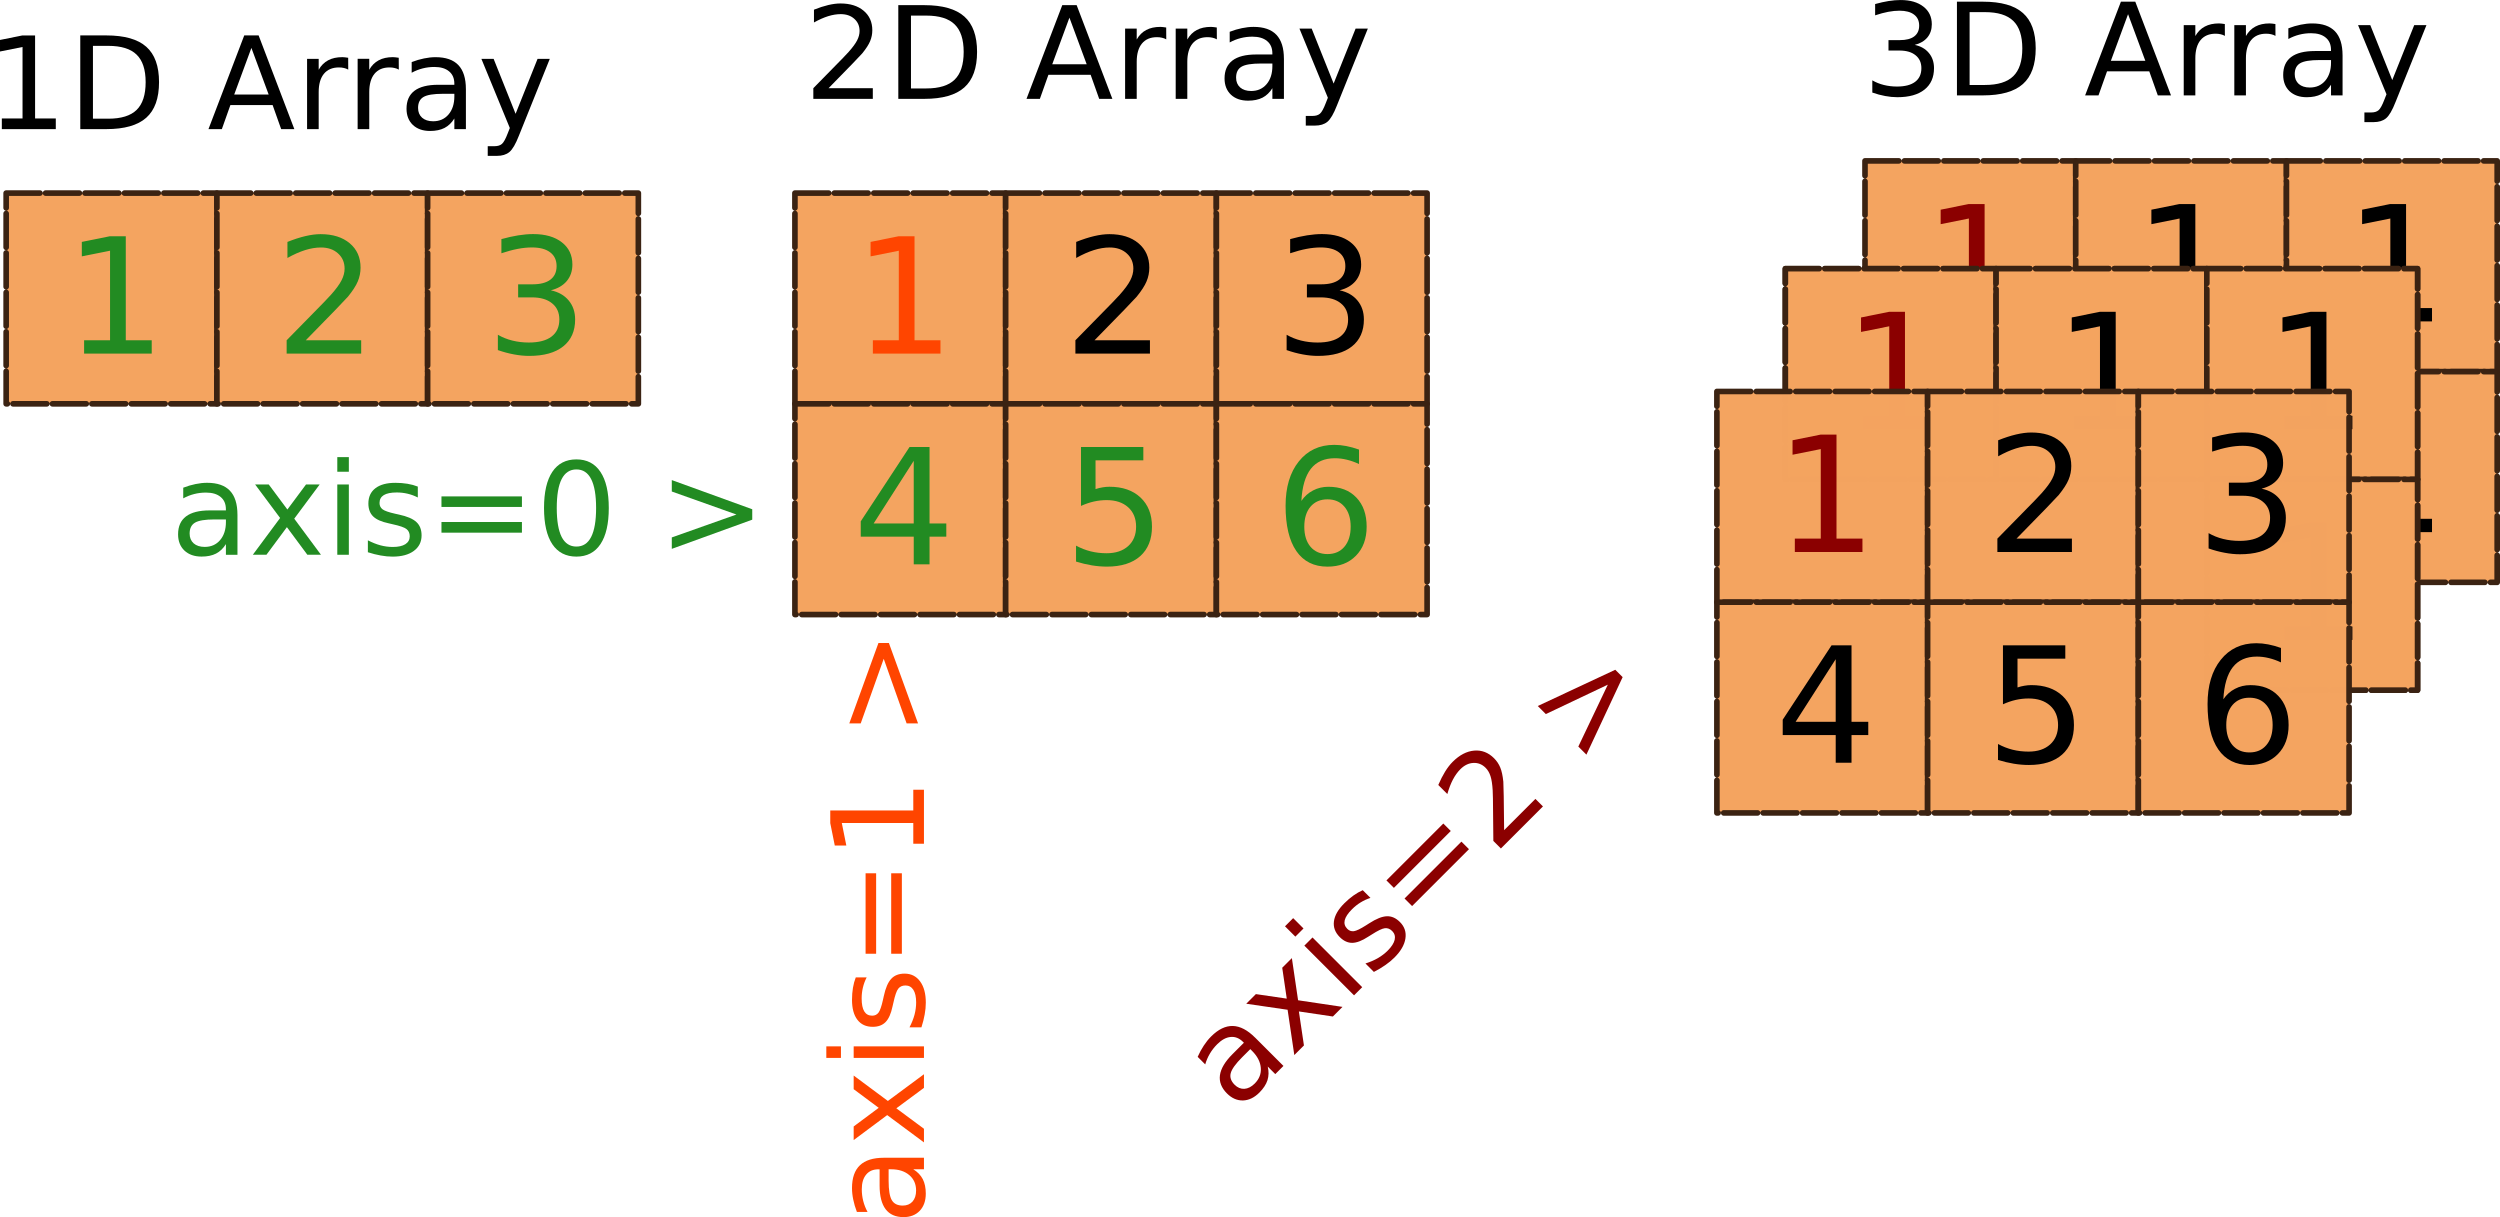 <?xml version="1.0" encoding="UTF-8" standalone="no"?>
<svg
   xmlns:dc="http://purl.org/dc/elements/1.1/"
   xmlns:cc="http://creativecommons.org/ns#"
   xmlns:rdf="http://www.w3.org/1999/02/22-rdf-syntax-ns#"
   xmlns:svg="http://www.w3.org/2000/svg"
   xmlns="http://www.w3.org/2000/svg"
   xmlns:sodipodi="http://sodipodi.sourceforge.net/DTD/sodipodi-0.dtd"
   xmlns:inkscape="http://www.inkscape.org/namespaces/inkscape"
   width="164.322mm"
   height="80mm"
   viewBox="0 0 164.322 80"
   version="1.1"
   id="svg8"
   inkscape:version="1.0.2 (e86c870879, 2021-01-15)"
   sodipodi:docname="np_array.svg">
  <defs
     id="defs2">
    <rect
       x="141.244"
       y="35.574"
       width="7.235"
       height="19.479"
       id="rect1280" />
    <inkscape:perspective
       sodipodi:type="inkscape:persp3d"
       inkscape:vp_x="-734.19464 : 287.17328 : 1"
       inkscape:vp_y="150.66537 : -648.25483 : 1"
       inkscape:vp_z="1022.8462 : 286.51029 : 1"
       inkscape:persp3d-origin="-31.543122 : 992.83565 : 1"
       id="perspective1060" />
    <inkscape:perspective
       sodipodi:type="inkscape:persp3d"
       inkscape:vp_x="-282.25085 : -338.22482 : 1"
       inkscape:vp_y="113.50168 : 781.24764 : 1"
       inkscape:vp_z="503.58347 : -337.43139 : 1"
       inkscape:persp3d-origin="32.009168 : -1182.7254 : 1"
       id="perspective1044" />
    <inkscape:perspective
       sodipodi:type="inkscape:persp3d"
       inkscape:vp_x="-282.2939 : -346.08693 : 1"
       inkscape:vp_y="113.45863 : 773.38544 : 1"
       inkscape:vp_z="503.54042 : -345.2935 : 1"
       inkscape:persp3d-origin="31.96612 : -1190.5875 : 1"
       id="perspective1028" />
    <inkscape:perspective
       sodipodi:type="inkscape:persp3d"
       inkscape:vp_x="16.221879 : -712.06108 : 1"
       inkscape:vp_y="74.794847 : 14284.632 : 0"
       inkscape:vp_z="2223.0522 : -322.31729 : 1"
       inkscape:persp3d-origin="1293.4406 : -1915.2857 : 1"
       id="perspective984" />
    <inkscape:perspective
       sodipodi:type="inkscape:persp3d"
       inkscape:vp_x="-0.10245399 : 78.456077 : 1"
       inkscape:vp_y="104.60706 : -217.73768 : 1"
       inkscape:vp_z="207.81621 : 78.246147 : 1"
       inkscape:persp3d-origin="83.045505 : 301.89686 : 1"
       id="perspective952" />
    <inkscape:perspective
       sodipodi:type="inkscape:persp3d"
       inkscape:vp_x="126.80739 : -62.977615 : 1"
       inkscape:vp_y="98.89914 : 883.33564 : 1"
       inkscape:vp_z="154.2688 : 83.428617 : 1"
       inkscape:persp3d-origin="98.89914 : -116.66437 : 1"
       id="perspective908" />
  </defs>
  <sodipodi:namedview
     id="base"
     pagecolor="#ffffff"
     bordercolor="#666666"
     borderopacity="1.0"
     inkscape:pageopacity="0.0"
     inkscape:pageshadow="2"
     inkscape:zoom="0.38052633"
     inkscape:cx="443.45209"
     inkscape:cy="234.67511"
     inkscape:document-units="mm"
     inkscape:current-layer="layer1"
     inkscape:document-rotation="0"
     showgrid="false"
     inkscape:window-width="1366"
     inkscape:window-height="741"
     inkscape:window-x="0"
     inkscape:window-y="0"
     inkscape:window-maximized="0"
     fit-margin-top="0"
     fit-margin-left="0"
     fit-margin-right="0"
     fit-margin-bottom="0"
     inkscape:pagecheckerboard="true"
     lock-margins="true">
  </sodipodi:namedview>
  <g
     inkscape:label="Capa 1"
     inkscape:groupmode="layer"
     id="layer1"
     transform="translate(-10.043,-17.915)"
     style="display:inline">
    <g
       id="g842">
      <path
         id="rect833"
         style="opacity:0.993;fill:#f4a460;stroke:#3b2313;stroke-width:0.37;stroke-linecap:round;stroke-linejoin:round;stroke-miterlimit:4;stroke-dasharray:2.222, 0.37;stroke-dashoffset:0"
         d="M 10.448,30.607 H 24.299 V 44.458 H 10.448 Z" />
      <g
         aria-label="1"
         id="text837"
         style="font-style:normal;font-weight:normal;font-size:10.583px;line-height:1.25;font-family:sans-serif;fill:#000000;fill-opacity:1;stroke:none;stroke-width:0.265">
        <path
           d="M 15.571,40.28 H 17.276 V 34.394 l -1.855,0.372 v -0.951 l 1.845,-0.372 h 1.044 v 6.837 h 1.705 v 0.878 h -4.444 z"
           style="fill:#228b22;stroke:none;stroke-width:0.265;stroke-opacity:1"
           id="path143" />
      </g>
    </g>
    <g
       id="g850"
       transform="translate(13.851)">
      <path
         id="rect844"
         style="opacity:0.993;fill:#f4a460;stroke:#3b2313;stroke-width:0.37;stroke-linecap:round;stroke-linejoin:round;stroke-miterlimit:4;stroke-dasharray:2.222, 0.37;stroke-dashoffset:0"
         d="M 10.448,30.607 H 24.299 V 44.458 H 10.448 Z" />
      <g
         aria-label="2"
         id="text848"
         style="font-style:normal;font-weight:normal;font-size:10.583px;line-height:1.25;font-family:sans-serif;fill:#000000;fill-opacity:1;stroke:none;stroke-width:0.265">
        <path
           d="M 16.289,40.28 H 19.932 v 0.878 h -4.899 v -0.878 q 0.594,-0.615 1.617,-1.648 1.028,-1.039 1.292,-1.338 0.501,-0.563 0.698,-0.951 0.202,-0.393 0.202,-0.77 0,-0.615 -0.434,-1.003 -0.429,-0.388 -1.121,-0.388 -0.491,0 -1.039,0.171 -0.543,0.171 -1.163,0.517 v -1.054 q 0.63,-0.253 1.178,-0.382 0.548,-0.129 1.003,-0.129 1.199,0 1.912,0.599 0.713,0.599 0.713,1.602 0,0.475 -0.181,0.904 -0.176,0.424 -0.646,1.003 -0.129,0.15 -0.822,0.868 -0.692,0.713 -1.953,2 z"
           style="fill:#228b22;stroke-width:0.265"
           id="path147" />
      </g>
    </g>
    <g
       id="g858"
       transform="translate(27.702)">
      <path
         id="rect852"
         style="opacity:0.993;fill:#f4a460;stroke:#3b2313;stroke-width:0.37;stroke-linecap:round;stroke-linejoin:round;stroke-miterlimit:4;stroke-dasharray:2.222, 0.37;stroke-dashoffset:0"
         d="M 10.448,30.607 H 24.299 V 44.458 H 10.448 Z" />
      <g
         aria-label="3"
         id="text856"
         style="font-style:normal;font-weight:normal;font-size:10.583px;line-height:1.25;font-family:sans-serif;fill:#000000;fill-opacity:1;stroke:none;stroke-width:0.265">
        <path
           d="m 18.552,36.998 q 0.749,0.16 1.168,0.667 0.424,0.506 0.424,1.251 0,1.142 -0.785,1.767 -0.785,0.625 -2.232,0.625 -0.486,0 -1.003,-0.098 -0.512,-0.093 -1.059,-0.284 v -1.008 q 0.434,0.253 0.951,0.382 0.517,0.129 1.08,0.129 0.982,0 1.493,-0.388 0.517,-0.388 0.517,-1.127 0,-0.682 -0.481,-1.065 -0.475,-0.388 -1.328,-0.388 h -0.899 v -0.858 h 0.941 q 0.77,0 1.178,-0.305 0.408,-0.31 0.408,-0.889 0,-0.594 -0.424,-0.91 -0.419,-0.32 -1.204,-0.32 -0.429,0 -0.92,0.093 -0.491,0.093 -1.08,0.289 v -0.93 q 0.594,-0.165 1.111,-0.248 0.522,-0.083 0.982,-0.083 1.189,0 1.881,0.543 0.692,0.537 0.692,1.457 0,0.641 -0.367,1.085 -0.367,0.439 -1.044,0.61 z"
           style="fill:#228b22;stroke-width:0.265"
           id="path151" />
      </g>
    </g>
    <g
       id="g866"
       transform="translate(51.844)">
      <path
         id="rect860"
         style="opacity:0.993;fill:#f4a460;stroke:#3b2313;stroke-width:0.37;stroke-linecap:round;stroke-linejoin:round;stroke-miterlimit:4;stroke-dasharray:2.222, 0.37;stroke-dashoffset:0"
         d="M 10.448,30.607 H 24.299 V 44.458 H 10.448 Z" />
      <g
         aria-label="1"
         id="text864"
         style="font-style:normal;font-weight:normal;font-size:10.583px;line-height:1.25;font-family:sans-serif;fill:#000000;fill-opacity:1;stroke:none;stroke-width:0.265">
        <path
           d="M 15.571,40.28 H 17.276 V 34.394 l -1.855,0.372 v -0.951 l 1.845,-0.372 h 1.044 v 6.837 h 1.705 v 0.878 h -4.444 z"
           style="fill:#ff4500;stroke-width:0.265"
           id="path155" />
      </g>
    </g>
    <g
       id="g874"
       transform="translate(65.695)">
      <path
         id="rect868"
         style="opacity:0.993;fill:#f4a460;stroke:#3b2313;stroke-width:0.37;stroke-linecap:round;stroke-linejoin:round;stroke-miterlimit:4;stroke-dasharray:2.222, 0.37;stroke-dashoffset:0"
         d="M 10.448,30.607 H 24.299 V 44.458 H 10.448 Z" />
      <g
         aria-label="2"
         id="text872"
         style="font-style:normal;font-weight:normal;font-size:10.583px;line-height:1.25;font-family:sans-serif;fill:#000000;fill-opacity:1;stroke:none;stroke-width:0.265">
        <path
           d="M 16.289,40.28 H 19.932 v 0.878 h -4.899 v -0.878 q 0.594,-0.615 1.617,-1.648 1.028,-1.039 1.292,-1.338 0.501,-0.563 0.698,-0.951 0.202,-0.393 0.202,-0.77 0,-0.615 -0.434,-1.003 -0.429,-0.388 -1.121,-0.388 -0.491,0 -1.039,0.171 -0.543,0.171 -1.163,0.517 v -1.054 q 0.63,-0.253 1.178,-0.382 0.548,-0.129 1.003,-0.129 1.199,0 1.912,0.599 0.713,0.599 0.713,1.602 0,0.475 -0.181,0.904 -0.176,0.424 -0.646,1.003 -0.129,0.15 -0.822,0.868 -0.692,0.713 -1.953,2 z"
           style="stroke-width:0.265"
           id="path159" />
      </g>
    </g>
    <g
       id="g882"
       transform="translate(79.546)">
      <path
         id="rect876"
         style="opacity:0.993;fill:#f4a460;stroke:#3b2313;stroke-width:0.37;stroke-linecap:round;stroke-linejoin:round;stroke-miterlimit:4;stroke-dasharray:2.222, 0.37;stroke-dashoffset:0"
         d="M 10.448,30.607 H 24.299 V 44.458 H 10.448 Z" />
      <g
         aria-label="3"
         id="text880"
         style="font-style:normal;font-weight:normal;font-size:10.583px;line-height:1.25;font-family:sans-serif;fill:#000000;fill-opacity:1;stroke:none;stroke-width:0.265">
        <path
           d="m 18.552,36.998 q 0.749,0.16 1.168,0.667 0.424,0.506 0.424,1.251 0,1.142 -0.785,1.767 -0.785,0.625 -2.232,0.625 -0.486,0 -1.003,-0.098 -0.512,-0.093 -1.059,-0.284 v -1.008 q 0.434,0.253 0.951,0.382 0.517,0.129 1.08,0.129 0.982,0 1.493,-0.388 0.517,-0.388 0.517,-1.127 0,-0.682 -0.481,-1.065 -0.475,-0.388 -1.328,-0.388 h -0.899 v -0.858 h 0.941 q 0.77,0 1.178,-0.305 0.408,-0.31 0.408,-0.889 0,-0.594 -0.424,-0.91 -0.419,-0.32 -1.204,-0.32 -0.429,0 -0.92,0.093 -0.491,0.093 -1.08,0.289 v -0.93 q 0.594,-0.165 1.111,-0.248 0.522,-0.083 0.982,-0.083 1.189,0 1.881,0.543 0.692,0.537 0.692,1.457 0,0.641 -0.367,1.085 -0.367,0.439 -1.044,0.61 z"
           style="stroke-width:0.265"
           id="path163" />
      </g>
    </g>
    <g
       id="g890"
       transform="translate(51.844,13.851)">
      <path
         id="rect884"
         style="opacity:0.993;fill:#f4a460;stroke:#3b2313;stroke-width:0.37;stroke-linecap:round;stroke-linejoin:round;stroke-miterlimit:4;stroke-dasharray:2.222, 0.37;stroke-dashoffset:0"
         d="M 10.448,30.607 H 24.299 V 44.458 H 10.448 Z" />
      <g
         aria-label="4"
         id="text888"
         style="font-style:normal;font-weight:normal;font-size:10.583px;line-height:1.25;font-family:sans-serif;fill:#000000;fill-opacity:1;stroke:none;stroke-width:0.265">
        <path
           d="M 18.258,34.353 15.622,38.471 h 2.635 z m -0.274,-0.91 h 1.313 v 5.028 h 1.101 v 0.868 h -1.101 v 1.819 h -1.039 v -1.819 h -3.483 v -1.008 z"
           style="fill:#228b22;stroke-width:0.265"
           id="path167" />
      </g>
    </g>
    <g
       id="g898"
       transform="translate(65.695,13.851)">
      <path
         id="rect892"
         style="opacity:0.993;fill:#f4a460;stroke:#3b2313;stroke-width:0.37;stroke-linecap:round;stroke-linejoin:round;stroke-miterlimit:4;stroke-dasharray:2.222, 0.37;stroke-dashoffset:0"
         d="M 10.448,30.607 H 24.299 V 44.458 H 10.448 Z" />
      <g
         aria-label="5"
         id="text896"
         style="font-style:normal;font-weight:normal;font-size:10.583px;line-height:1.25;font-family:sans-serif;fill:#000000;fill-opacity:1;stroke:none;stroke-width:0.265">
        <path
           d="m 15.4,33.443 h 4.098 v 0.878 h -3.142 v 1.891 q 0.227,-0.078 0.455,-0.114 0.227,-0.041 0.455,-0.041 1.292,0 2.046,0.708 0.754,0.708 0.754,1.917 0,1.245 -0.775,1.938 -0.775,0.687 -2.186,0.687 -0.486,0 -0.992,-0.083 -0.501,-0.083 -1.039,-0.248 v -1.049 q 0.465,0.253 0.961,0.377 0.496,0.124 1.049,0.124 0.894,0 1.416,-0.47 0.522,-0.47 0.522,-1.276 0,-0.806 -0.522,-1.276 -0.522,-0.47 -1.416,-0.47 -0.419,0 -0.837,0.093 -0.413,0.093 -0.847,0.289 z"
           style="fill:#228b22;stroke-width:0.265"
           id="path171" />
      </g>
    </g>
    <g
       id="g906"
       transform="translate(79.546,13.851)">
      <path
         id="rect900"
         style="opacity:0.993;fill:#f4a460;stroke:#3b2313;stroke-width:0.37;stroke-linecap:round;stroke-linejoin:round;stroke-miterlimit:4;stroke-dasharray:2.222, 0.37;stroke-dashoffset:0"
         d="M 10.448,30.607 H 24.299 V 44.458 H 10.448 Z" />
      <g
         aria-label="6"
         id="text904"
         style="font-style:normal;font-weight:normal;font-size:10.583px;line-height:1.25;font-family:sans-serif;fill:#000000;fill-opacity:1;stroke:none;stroke-width:0.265">
        <path
           d="m 17.751,36.885 q -0.703,0 -1.116,0.481 -0.408,0.481 -0.408,1.318 0,0.832 0.408,1.318 0.413,0.481 1.116,0.481 0.703,0 1.111,-0.481 0.413,-0.486 0.413,-1.318 0,-0.837 -0.413,-1.318 -0.408,-0.481 -1.111,-0.481 z m 2.072,-3.271 v 0.951 q -0.393,-0.186 -0.796,-0.284 -0.398,-0.098 -0.791,-0.098 -1.034,0 -1.581,0.698 -0.543,0.698 -0.62,2.108 0.305,-0.45 0.765,-0.687 0.46,-0.243 1.013,-0.243 1.163,0 1.835,0.708 0.677,0.703 0.677,1.917 0,1.189 -0.703,1.907 -0.703,0.718 -1.871,0.718 -1.338,0 -2.046,-1.023 -0.708,-1.028 -0.708,-2.977 0,-1.829 0.868,-2.915 0.868,-1.09 2.331,-1.09 0.393,0 0.791,0.078 0.403,0.078 0.837,0.233 z"
           style="fill:#228b22;stroke-width:0.265"
           id="path175" />
      </g>
    </g>
    <g
       id="g966"
       style="opacity:0.993;fill:#f4a460;stroke:#3b2313;stroke-width:2.135;stroke-linecap:round;stroke-linejoin:round;stroke-miterlimit:4;stroke-dasharray:12.813, 2.135;stroke-dashoffset:0">
      <path
         d="m 1536.777,-216.875 76.041,-51.693 -0.544,103.905 -76.015,46.713 z"
         style="fill:#e9e9ff;fill-rule:evenodd;stroke:none;stroke-linejoin:round"
         id="path178" />
      <path
         d="m 1461.473,-285.774 -0.574,109.623 75.359,58.202 0.518,-98.925 z"
         style="fill:#353564;fill-rule:evenodd;stroke:none;stroke-linejoin:round"
         id="path180" />
      <path
         d="m 1461.473,-285.774 80.502,-61.461 70.842,78.668 -76.041,51.693 z"
         style="fill:#4d4d9f;fill-rule:evenodd;stroke:none;stroke-linejoin:round"
         id="path182" />
      <path
         d="m 1460.899,-176.151 80.469,-55.312 70.904,66.801 -76.015,46.713 z"
         style="fill:#afafde;fill-rule:evenodd;stroke:none;stroke-linejoin:round"
         id="path184" />
      <path
         d="m 1541.975,-347.236 -0.606,115.772 70.904,66.801 0.544,-103.905 z"
         style="fill:#d7d7ff;fill-rule:evenodd;stroke:none;stroke-linejoin:round"
         id="path186" />
      <path
         d="m 1461.473,-285.774 80.502,-61.461 -0.606,115.772 -80.469,55.312 z"
         style="fill:#8686bf;fill-rule:evenodd;stroke:none;stroke-linejoin:round"
         id="path188" />
    </g>
    <g
       id="g1068"
       transform="translate(122.179,-2.117)">
      <path
         id="rect1062"
         style="opacity:0.993;fill:#f4a460;stroke:#3b2313;stroke-width:0.37;stroke-linecap:round;stroke-linejoin:round;stroke-miterlimit:4;stroke-dasharray:2.222, 0.37;stroke-dashoffset:0"
         d="M 10.448,30.607 H 24.299 V 44.458 H 10.448 Z" />
      <g
         aria-label="1"
         id="text1066"
         style="font-style:normal;font-weight:normal;font-size:10.583px;line-height:1.25;font-family:sans-serif;fill:#000000;fill-opacity:1;stroke:none;stroke-width:0.265">
        <path
           d="M 15.571,40.28 H 17.276 V 34.394 l -1.855,0.372 v -0.951 l 1.845,-0.372 h 1.044 v 6.837 h 1.705 v 0.878 h -4.444 z"
           style="fill:#8b0000;stroke-width:0.265"
           id="path193" />
      </g>
    </g>
    <g
       id="g1076"
       transform="translate(136.03,-2.117)">
      <path
         id="rect1070"
         style="opacity:0.993;fill:#f4a460;stroke:#3b2313;stroke-width:0.37;stroke-linecap:round;stroke-linejoin:round;stroke-miterlimit:4;stroke-dasharray:2.222, 0.37;stroke-dashoffset:0"
         d="M 10.448,30.607 H 24.299 V 44.458 H 10.448 Z" />
      <g
         aria-label="1"
         id="text1074"
         style="font-style:normal;font-weight:normal;font-size:10.583px;line-height:1.25;font-family:sans-serif;fill:#000000;fill-opacity:1;stroke:none;stroke-width:0.265">
        <path
           d="M 15.571,40.28 H 17.276 V 34.394 l -1.855,0.372 v -0.951 l 1.845,-0.372 h 1.044 v 6.837 h 1.705 v 0.878 h -4.444 z"
           style="stroke-width:0.265"
           id="path197" />
      </g>
    </g>
    <g
       id="g1084"
       transform="translate(149.881,-2.117)">
      <path
         id="rect1078"
         style="opacity:0.993;fill:#f4a460;stroke:#3b2313;stroke-width:0.37;stroke-linecap:round;stroke-linejoin:round;stroke-miterlimit:4;stroke-dasharray:2.222, 0.37;stroke-dashoffset:0"
         d="M 10.448,30.607 H 24.299 V 44.458 H 10.448 Z" />
      <g
         aria-label="1"
         id="text1082"
         style="font-style:normal;font-weight:normal;font-size:10.583px;line-height:1.25;font-family:sans-serif;fill:#000000;fill-opacity:1;stroke:none;stroke-width:0.265">
        <path
           d="M 15.571,40.28 H 17.276 V 34.394 l -1.855,0.372 v -0.951 l 1.845,-0.372 h 1.044 v 6.837 h 1.705 v 0.878 h -4.444 z"
           style="stroke-width:0.265"
           id="path201" />
      </g>
    </g>
    <g
       id="g1108"
       transform="translate(149.881,11.734)">
      <path
         id="rect1102"
         style="opacity:0.993;fill:#f4a460;stroke:#3b2313;stroke-width:0.37;stroke-linecap:round;stroke-linejoin:round;stroke-miterlimit:4;stroke-dasharray:2.222, 0.37;stroke-dashoffset:0"
         d="M 10.448,30.607 H 24.299 V 44.458 H 10.448 Z" />
      <g
         aria-label="1"
         id="text1106"
         style="font-style:normal;font-weight:normal;font-size:10.583px;line-height:1.25;font-family:sans-serif;fill:#000000;fill-opacity:1;stroke:none;stroke-width:0.265">
        <path
           d="M 15.571,40.28 H 17.276 V 34.394 l -1.855,0.372 v -0.951 l 1.845,-0.372 h 1.044 v 6.837 h 1.705 v 0.878 h -4.444 z"
           style="stroke-width:0.265"
           id="path205" />
      </g>
    </g>
    <g
       id="g1116"
       transform="translate(116.945,4.967)">
      <path
         id="rect1110"
         style="opacity:0.993;fill:#f4a460;stroke:#3b2313;stroke-width:0.37;stroke-linecap:round;stroke-linejoin:round;stroke-miterlimit:4;stroke-dasharray:2.222, 0.37;stroke-dashoffset:0"
         d="M 10.448,30.607 H 24.299 V 44.458 H 10.448 Z" />
      <g
         aria-label="1"
         id="text1114"
         style="font-style:normal;font-weight:normal;font-size:10.583px;line-height:1.25;font-family:sans-serif;fill:#000000;fill-opacity:1;stroke:none;stroke-width:0.265">
        <path
           d="M 15.571,40.28 H 17.276 V 34.394 l -1.855,0.372 v -0.951 l 1.845,-0.372 h 1.044 v 6.837 h 1.705 v 0.878 h -4.444 z"
           style="stroke-width:0.265"
           id="path209" />
      </g>
    </g>
    <g
       id="g1124"
       transform="translate(130.796,4.967)">
      <path
         id="rect1118"
         style="opacity:0.993;fill:#f4a460;stroke:#3b2313;stroke-width:0.37;stroke-linecap:round;stroke-linejoin:round;stroke-miterlimit:4;stroke-dasharray:2.222, 0.37;stroke-dashoffset:0"
         d="M 10.448,30.607 H 24.299 V 44.458 H 10.448 Z" />
      <g
         aria-label="1"
         id="text1122"
         style="font-style:normal;font-weight:normal;font-size:10.583px;line-height:1.25;font-family:sans-serif;fill:#000000;fill-opacity:1;stroke:none;stroke-width:0.265">
        <path
           d="M 15.571,40.28 H 17.276 V 34.394 l -1.855,0.372 v -0.951 l 1.845,-0.372 h 1.044 v 6.837 h 1.705 v 0.878 h -4.444 z"
           style="stroke-width:0.265"
           id="path213" />
      </g>
    </g>
    <g
       id="g1132"
       transform="translate(144.647,4.967)">
      <path
         id="rect1126"
         style="opacity:0.993;fill:#f4a460;stroke:#3b2313;stroke-width:0.37;stroke-linecap:round;stroke-linejoin:round;stroke-miterlimit:4;stroke-dasharray:2.222, 0.37;stroke-dashoffset:0"
         d="M 10.448,30.607 H 24.299 V 44.458 H 10.448 Z" />
      <g
         aria-label="1"
         id="text1130"
         style="font-style:normal;font-weight:normal;font-size:10.583px;line-height:1.25;font-family:sans-serif;fill:#000000;fill-opacity:1;stroke:none;stroke-width:0.265">
        <path
           d="M 15.571,40.28 H 17.276 V 34.394 l -1.855,0.372 v -0.951 l 1.845,-0.372 h 1.044 v 6.837 h 1.705 v 0.878 h -4.444 z"
           style="stroke-width:0.265"
           id="path217" />
      </g>
    </g>
    <g
       id="g1156"
       transform="translate(144.647,18.818)">
      <path
         id="rect1150"
         style="opacity:0.993;fill:#f4a460;stroke:#3b2313;stroke-width:0.37;stroke-linecap:round;stroke-linejoin:round;stroke-miterlimit:4;stroke-dasharray:2.222, 0.37;stroke-dashoffset:0"
         d="M 10.448,30.607 H 24.299 V 44.458 H 10.448 Z" />
      <g
         aria-label="1"
         id="text1154"
         style="font-style:normal;font-weight:normal;font-size:10.583px;line-height:1.25;font-family:sans-serif;fill:#000000;fill-opacity:1;stroke:none;stroke-width:0.265">
        <path
           d="M 15.571,40.28 H 17.276 V 34.394 l -1.855,0.372 v -0.951 l 1.845,-0.372 h 1.044 v 6.837 h 1.705 v 0.878 h -4.444 z"
           style="stroke-width:0.265"
           id="path221" />
      </g>
    </g>
    <g
       id="g1164"
       transform="translate(116.945,4.967)">
      <path
         id="rect1158"
         style="opacity:0.993;fill:#f4a460;stroke:#3b2313;stroke-width:0.37;stroke-linecap:round;stroke-linejoin:round;stroke-miterlimit:4;stroke-dasharray:2.222, 0.37;stroke-dashoffset:0"
         d="M 10.448,30.607 H 24.299 V 44.458 H 10.448 Z" />
      <g
         aria-label="1"
         id="text1162"
         style="font-style:normal;font-weight:normal;font-size:10.583px;line-height:1.25;font-family:sans-serif;fill:#000000;fill-opacity:1;stroke:none;stroke-width:0.265">
        <path
           d="M 15.571,40.28 H 17.276 V 34.394 l -1.855,0.372 v -0.951 l 1.845,-0.372 h 1.044 v 6.837 h 1.705 v 0.878 h -4.444 z"
           style="fill:#8b0000;stroke-width:0.265"
           id="path225" />
      </g>
    </g>
    <g
       id="g1172"
       transform="translate(130.796,4.967)">
      <path
         id="rect1166"
         style="opacity:0.993;fill:#f4a460;stroke:#3b2313;stroke-width:0.37;stroke-linecap:round;stroke-linejoin:round;stroke-miterlimit:4;stroke-dasharray:2.222, 0.37;stroke-dashoffset:0"
         d="M 10.448,30.607 H 24.299 V 44.458 H 10.448 Z" />
      <g
         aria-label="1"
         id="text1170"
         style="font-style:normal;font-weight:normal;font-size:10.583px;line-height:1.25;font-family:sans-serif;fill:#000000;fill-opacity:1;stroke:none;stroke-width:0.265">
        <path
           d="M 15.571,40.28 H 17.276 V 34.394 l -1.855,0.372 v -0.951 l 1.845,-0.372 h 1.044 v 6.837 h 1.705 v 0.878 h -4.444 z"
           style="stroke-width:0.265"
           id="path229" />
      </g>
    </g>
    <g
       id="g1180"
       transform="translate(144.647,4.967)">
      <path
         id="rect1174"
         style="opacity:0.993;fill:#f4a460;stroke:#3b2313;stroke-width:0.37;stroke-linecap:round;stroke-linejoin:round;stroke-miterlimit:4;stroke-dasharray:2.222, 0.37;stroke-dashoffset:0"
         d="M 10.448,30.607 H 24.299 V 44.458 H 10.448 Z" />
      <g
         aria-label="1"
         id="text1178"
         style="font-style:normal;font-weight:normal;font-size:10.583px;line-height:1.25;font-family:sans-serif;fill:#000000;fill-opacity:1;stroke:none;stroke-width:0.265">
        <path
           d="M 15.571,40.28 H 17.276 V 34.394 l -1.855,0.372 v -0.951 l 1.845,-0.372 h 1.044 v 6.837 h 1.705 v 0.878 h -4.444 z"
           style="stroke-width:0.265"
           id="path233" />
      </g>
    </g>
    <g
       id="g1204"
       transform="translate(144.647,18.818)">
      <path
         id="rect1198"
         style="opacity:0.993;fill:#f4a460;stroke:#3b2313;stroke-width:0.37;stroke-linecap:round;stroke-linejoin:round;stroke-miterlimit:4;stroke-dasharray:2.222, 0.37;stroke-dashoffset:0"
         d="M 10.448,30.607 H 24.299 V 44.458 H 10.448 Z" />
      <g
         aria-label="1"
         id="text1202"
         style="font-style:normal;font-weight:normal;font-size:10.583px;line-height:1.25;font-family:sans-serif;fill:#000000;fill-opacity:1;stroke:none;stroke-width:0.265">
        <path
           d="M 15.571,40.28 H 17.276 V 34.394 l -1.855,0.372 v -0.951 l 1.845,-0.372 h 1.044 v 6.837 h 1.705 v 0.878 h -4.444 z"
           style="stroke-width:0.265"
           id="path237" />
      </g>
    </g>
    <g
       aria-label="1D Array"
       id="text1256"
       style="font-style:normal;font-weight:normal;font-size:8.448px;line-height:1.25;font-family:sans-serif;fill:#000000;fill-opacity:1;stroke:none;stroke-width:0.211">
      <path
         d="m 10.163,25.701 h 1.361 v -4.698 l -1.481,0.297 v -0.759 l 1.473,-0.297 h 0.833 v 5.457 h 1.361 v 0.701 h -3.547 z"
         style="stroke-width:0.211"
         id="path240" />
      <path
         d="m 16.152,20.928 v 4.789 h 1.006 q 1.275,0 1.864,-0.577 0.594,-0.577 0.594,-1.823 0,-1.237 -0.594,-1.811 -0.59,-0.577 -1.864,-0.577 z M 15.319,20.243 h 1.712 q 1.79,0 2.628,0.747 0.837,0.742 0.837,2.326 0,1.592 -0.841,2.339 -0.841,0.747 -2.623,0.747 h -1.712 z"
         style="stroke-width:0.211"
         id="path242" />
      <path
         d="m 26.567,21.064 -1.13,3.065 h 2.265 z M 26.097,20.243 h 0.945 l 2.347,6.158 h -0.866 l -0.561,-1.58 h -2.776 l -0.561,1.58 h -0.879 z"
         style="stroke-width:0.211"
         id="path244" />
      <path
         d="m 32.932,22.491 q -0.128,-0.074 -0.28,-0.107 -0.148,-0.037 -0.33,-0.037 -0.643,0 -0.99,0.421 -0.342,0.417 -0.342,1.2 v 2.434 h -0.763 v -4.62 h 0.763 v 0.718 q 0.239,-0.421 0.623,-0.623 0.384,-0.206 0.932,-0.206 0.078,0 0.173,0.012 0.095,0.008 0.21,0.029 z"
         style="stroke-width:0.211"
         id="path246" />
      <path
         d="m 36.256,22.491 q -0.128,-0.074 -0.28,-0.107 -0.148,-0.037 -0.33,-0.037 -0.643,0 -0.99,0.421 -0.342,0.417 -0.342,1.2 v 2.434 H 33.55 v -4.62 h 0.763 v 0.718 q 0.239,-0.421 0.623,-0.623 0.384,-0.206 0.932,-0.206 0.078,0 0.173,0.012 0.095,0.008 0.21,0.029 z"
         style="stroke-width:0.211"
         id="path248" />
      <path
         d="m 39.152,24.08 q -0.92,0 -1.275,0.21 -0.355,0.21 -0.355,0.718 0,0.404 0.264,0.643 0.268,0.235 0.726,0.235 0.631,0 1.011,-0.445 0.384,-0.45 0.384,-1.192 v -0.169 z m 1.514,-0.313 v 2.636 h -0.759 v -0.701 q -0.26,0.421 -0.648,0.623 -0.388,0.198 -0.949,0.198 -0.709,0 -1.13,-0.396 -0.417,-0.4 -0.417,-1.068 0,-0.78 0.52,-1.176 0.524,-0.396 1.559,-0.396 h 1.064 v -0.074 q 0,-0.524 -0.346,-0.808 -0.342,-0.289 -0.965,-0.289 -0.396,0 -0.771,0.095 -0.375,0.095 -0.722,0.285 v -0.701 q 0.417,-0.161 0.808,-0.239 0.392,-0.083 0.763,-0.083 1.002,0 1.497,0.52 0.495,0.52 0.495,1.576 z"
         style="stroke-width:0.211"
         id="path250" />
      <path
         d="m 44.151,26.831 q -0.322,0.825 -0.627,1.077 -0.305,0.252 -0.817,0.252 H 42.101 V 27.524 h 0.445 q 0.313,0 0.487,-0.148 0.173,-0.148 0.384,-0.701 l 0.136,-0.346 -1.869,-4.546 h 0.804 l 1.444,3.613 1.444,-3.613 h 0.804 z"
         style="stroke-width:0.211"
         id="path252" />
    </g>
    <g
       aria-label="2D Array"
       id="text1260"
       style="font-style:normal;font-weight:normal;font-size:8.448px;line-height:1.25;font-family:sans-serif;fill:#000000;fill-opacity:1;stroke:none;stroke-width:0.211">
      <path
         d="m 64.504,23.711 h 2.908 v 0.701 H 63.502 V 23.711 q 0.474,-0.491 1.291,-1.316 0.821,-0.829 1.031,-1.068 0.4,-0.45 0.557,-0.759 0.161,-0.313 0.161,-0.615 0,-0.491 -0.346,-0.8 -0.342,-0.309 -0.895,-0.309 -0.392,0 -0.829,0.136 -0.433,0.136 -0.928,0.412 V 18.551 q 0.503,-0.202 0.94,-0.305 0.437,-0.103 0.8,-0.103 0.957,0 1.526,0.478 0.569,0.478 0.569,1.279 0,0.379 -0.144,0.722 -0.14,0.338 -0.516,0.8 -0.103,0.12 -0.656,0.693 -0.553,0.569 -1.559,1.596 z"
         style="stroke-width:0.211"
         id="path255" />
      <path
         d="m 69.92,18.939 v 4.789 h 1.006 q 1.275,0 1.864,-0.577 0.594,-0.577 0.594,-1.823 0,-1.237 -0.594,-1.811 -0.59,-0.577 -1.864,-0.577 z m -0.833,-0.685 h 1.712 q 1.79,0 2.628,0.747 0.837,0.742 0.837,2.326 0,1.592 -0.841,2.339 -0.841,0.747 -2.623,0.747 h -1.712 z"
         style="stroke-width:0.211"
         id="path257" />
      <path
         d="m 80.335,19.075 -1.13,3.065 h 2.265 z m -0.47,-0.821 h 0.945 l 2.347,6.158 h -0.866 l -0.561,-1.58 h -2.776 l -0.561,1.58 h -0.879 z"
         style="stroke-width:0.211"
         id="path259" />
      <path
         d="m 86.7,20.502 q -0.128,-0.074 -0.28,-0.107 -0.148,-0.037 -0.33,-0.037 -0.643,0 -0.99,0.421 -0.342,0.417 -0.342,1.2 v 2.434 h -0.763 v -4.62 h 0.763 v 0.718 q 0.239,-0.421 0.623,-0.623 0.384,-0.206 0.932,-0.206 0.078,0 0.173,0.012 0.095,0.008 0.21,0.029 z"
         style="stroke-width:0.211"
         id="path261" />
      <path
         d="m 90.025,20.502 q -0.128,-0.074 -0.28,-0.107 -0.148,-0.037 -0.33,-0.037 -0.643,0 -0.99,0.421 -0.342,0.417 -0.342,1.2 v 2.434 h -0.763 v -4.62 h 0.763 v 0.718 q 0.239,-0.421 0.623,-0.623 0.384,-0.206 0.932,-0.206 0.078,0 0.173,0.012 0.095,0.008 0.21,0.029 z"
         style="stroke-width:0.211"
         id="path263" />
      <path
         d="m 92.92,22.09 q -0.92,0 -1.275,0.21 -0.355,0.21 -0.355,0.718 0,0.404 0.264,0.643 0.268,0.235 0.726,0.235 0.631,0 1.011,-0.445 0.384,-0.45 0.384,-1.192 v -0.169 z m 1.514,-0.313 v 2.636 H 93.675 V 23.711 q -0.26,0.421 -0.648,0.623 -0.388,0.198 -0.949,0.198 -0.709,0 -1.13,-0.396 -0.417,-0.4 -0.417,-1.068 0,-0.78 0.52,-1.176 0.524,-0.396 1.559,-0.396 h 1.064 v -0.074 q 0,-0.524 -0.346,-0.808 -0.342,-0.289 -0.965,-0.289 -0.396,0 -0.771,0.095 -0.375,0.095 -0.722,0.285 v -0.701 q 0.417,-0.161 0.808,-0.239 0.392,-0.083 0.763,-0.083 1.002,0 1.497,0.52 0.495,0.52 0.495,1.576 z"
         style="stroke-width:0.211"
         id="path265" />
      <path
         d="m 97.92,24.841 q -0.322,0.825 -0.627,1.077 -0.305,0.252 -0.817,0.252 h -0.606 v -0.635 h 0.445 q 0.313,0 0.487,-0.148 0.173,-0.148 0.384,-0.701 l 0.136,-0.346 -1.869,-4.546 h 0.804 l 1.444,3.613 1.444,-3.613 h 0.804 z"
         style="stroke-width:0.211"
         id="path267" />
    </g>
    <g
       aria-label="3D Array"
       id="text1264"
       style="font-style:normal;font-weight:normal;font-size:8.448px;line-height:1.25;font-family:sans-serif;fill:#000000;fill-opacity:1;stroke:none;stroke-width:0.211">
      <path
         d="m 135.893,20.864 q 0.598,0.128 0.932,0.532 0.338,0.404 0.338,0.998 0,0.912 -0.627,1.411 -0.627,0.499 -1.782,0.499 -0.388,0 -0.8,-0.078 -0.408,-0.074 -0.846,-0.227 v -0.804 q 0.346,0.202 0.759,0.305 0.412,0.103 0.862,0.103 0.784,0 1.192,-0.309 0.412,-0.309 0.412,-0.899 0,-0.544 -0.384,-0.85 -0.379,-0.309 -1.06,-0.309 h -0.718 v -0.685 h 0.751 q 0.615,0 0.94,-0.243 0.326,-0.247 0.326,-0.709 0,-0.474 -0.338,-0.726 -0.334,-0.256 -0.961,-0.256 -0.342,0 -0.734,0.074 -0.392,0.074 -0.862,0.231 v -0.742 q 0.474,-0.132 0.887,-0.198 0.417,-0.066 0.784,-0.066 0.949,0 1.501,0.433 0.553,0.429 0.553,1.163 0,0.511 -0.293,0.866 -0.293,0.351 -0.833,0.487 z"
         style="stroke-width:0.211"
         id="path270" />
      <path
         d="m 139.503,18.711 v 4.789 h 1.006 q 1.275,0 1.864,-0.577 0.594,-0.577 0.594,-1.823 0,-1.237 -0.594,-1.811 -0.59,-0.577 -1.864,-0.577 z m -0.833,-0.685 h 1.712 q 1.79,0 2.628,0.747 0.837,0.742 0.837,2.326 0,1.592 -0.841,2.339 -0.841,0.747 -2.623,0.747 h -1.712 z"
         style="stroke-width:0.211"
         id="path272" />
      <path
         d="m 149.918,18.847 -1.13,3.065 h 2.265 z m -0.47,-0.821 h 0.945 l 2.347,6.158 H 151.873 l -0.561,-1.58 H 148.536 l -0.561,1.58 h -0.879 z"
         style="stroke-width:0.211"
         id="path274" />
      <path
         d="m 156.282,20.274 q -0.128,-0.074 -0.28,-0.107 -0.148,-0.037 -0.33,-0.037 -0.643,0 -0.99,0.421 -0.342,0.417 -0.342,1.2 v 2.434 h -0.763 v -4.62 h 0.763 v 0.718 q 0.239,-0.421 0.623,-0.623 0.384,-0.206 0.932,-0.206 0.078,0 0.173,0.012 0.095,0.008 0.21,0.029 z"
         style="stroke-width:0.211"
         id="path276" />
      <path
         d="m 159.607,20.274 q -0.128,-0.074 -0.28,-0.107 -0.148,-0.037 -0.33,-0.037 -0.643,0 -0.99,0.421 -0.342,0.417 -0.342,1.2 v 2.434 h -0.763 v -4.62 h 0.763 v 0.718 q 0.239,-0.421 0.623,-0.623 0.384,-0.206 0.932,-0.206 0.078,0 0.173,0.012 0.095,0.008 0.21,0.029 z"
         style="stroke-width:0.211"
         id="path278" />
      <path
         d="m 162.503,21.862 q -0.92,0 -1.275,0.21 -0.355,0.21 -0.355,0.718 0,0.404 0.264,0.643 0.268,0.235 0.726,0.235 0.631,0 1.011,-0.445 0.384,-0.45 0.384,-1.192 v -0.169 z m 1.514,-0.313 v 2.636 h -0.759 v -0.701 q -0.26,0.421 -0.648,0.623 -0.388,0.198 -0.949,0.198 -0.709,0 -1.13,-0.396 -0.417,-0.4 -0.417,-1.068 0,-0.78 0.52,-1.176 0.524,-0.396 1.559,-0.396 h 1.064 v -0.074 q 0,-0.524 -0.346,-0.808 -0.342,-0.289 -0.965,-0.289 -0.396,0 -0.771,0.095 -0.375,0.095 -0.722,0.285 v -0.701 q 0.417,-0.161 0.808,-0.239 0.392,-0.083 0.763,-0.083 1.002,0 1.497,0.52 0.495,0.52 0.495,1.576 z"
         style="stroke-width:0.211"
         id="path280" />
      <path
         d="m 167.502,24.613 q -0.322,0.825 -0.627,1.077 -0.305,0.252 -0.817,0.252 h -0.606 v -0.635 h 0.445 q 0.313,0 0.487,-0.148 0.173,-0.148 0.384,-0.701 l 0.136,-0.346 -1.869,-4.546 h 0.804 l 1.444,3.613 1.444,-3.613 h 0.804 z"
         style="stroke-width:0.211"
         id="path282" />
    </g>
    <g
       aria-label="axis=0 &gt;"
       id="text1268"
       style="font-style:normal;font-weight:normal;font-size:8.448px;line-height:1.25;font-family:sans-serif;fill:#228b22;fill-opacity:1;stroke:none;stroke-width:0.211">
      <path
         d="m 24.137,52.057 q -0.92,0 -1.275,0.21 -0.355,0.21 -0.355,0.718 0,0.404 0.264,0.643 0.268,0.235 0.726,0.235 0.631,0 1.011,-0.445 0.384,-0.45 0.384,-1.192 v -0.169 z m 1.514,-0.313 v 2.636 H 24.892 V 53.678 q -0.26,0.421 -0.648,0.623 -0.388,0.198 -0.949,0.198 -0.709,0 -1.13,-0.396 -0.417,-0.4 -0.417,-1.068 0,-0.78 0.52,-1.176 0.524,-0.396 1.559,-0.396 h 1.064 v -0.074 q 0,-0.524 -0.346,-0.808 -0.342,-0.289 -0.965,-0.289 -0.396,0 -0.771,0.095 -0.375,0.095 -0.722,0.285 v -0.701 q 0.417,-0.161 0.808,-0.239 0.392,-0.083 0.763,-0.083 1.002,0 1.497,0.52 0.495,0.52 0.495,1.576 z"
         style="fill:#228b22;stroke-width:0.211"
         id="path285" />
      <path
         d="m 31.054,49.759 -1.671,2.248 1.757,2.372 h -0.895 l -1.345,-1.815 -1.345,1.815 h -0.895 l 1.794,-2.417 -1.642,-2.203 h 0.895 l 1.225,1.646 1.225,-1.646 z"
         style="fill:#228b22;stroke-width:0.211"
         id="path287" />
      <path
         d="m 32.213,49.759 h 0.759 v 4.62 h -0.759 z m 0,-1.798 h 0.759 v 0.961 h -0.759 z"
         style="fill:#228b22;stroke-width:0.211"
         id="path289" />
      <path
         d="m 37.505,49.896 v 0.718 q -0.322,-0.165 -0.668,-0.247 -0.346,-0.083 -0.718,-0.083 -0.565,0 -0.85,0.173 -0.28,0.173 -0.28,0.52 0,0.264 0.202,0.417 0.202,0.148 0.813,0.285 l 0.26,0.058 q 0.808,0.173 1.147,0.491 0.342,0.313 0.342,0.879 0,0.643 -0.511,1.019 -0.507,0.375 -1.398,0.375 -0.371,0 -0.775,-0.074 -0.4,-0.07 -0.846,-0.214 v -0.784 q 0.421,0.219 0.829,0.33 0.408,0.107 0.808,0.107 0.536,0 0.825,-0.181 0.289,-0.186 0.289,-0.52 0,-0.309 -0.21,-0.474 -0.206,-0.165 -0.912,-0.318 l -0.264,-0.062 q -0.705,-0.148 -1.019,-0.454 -0.313,-0.309 -0.313,-0.846 0,-0.652 0.462,-1.006 0.462,-0.355 1.312,-0.355 0.421,0 0.792,0.062 0.371,0.062 0.685,0.186 z"
         style="fill:#228b22;stroke-width:0.211"
         id="path291" />
      <path
         d="m 39.06,50.543 h 5.288 v 0.693 h -5.288 z m 0,1.683 h 5.288 v 0.701 h -5.288 z"
         style="fill:#228b22;stroke-width:0.211"
         id="path293" />
      <path
         d="m 47.929,48.77 q -0.643,0 -0.969,0.635 -0.322,0.631 -0.322,1.902 0,1.266 0.322,1.902 0.326,0.631 0.969,0.631 0.648,0 0.969,-0.631 0.326,-0.635 0.326,-1.902 0,-1.27 -0.326,-1.902 -0.322,-0.635 -0.969,-0.635 z m 0,-0.66 q 1.035,0 1.58,0.821 0.549,0.817 0.549,2.376 0,1.555 -0.549,2.376 -0.544,0.817 -1.58,0.817 -1.035,0 -1.584,-0.817 -0.544,-0.821 -0.544,-2.376 0,-1.559 0.544,-2.376 0.549,-0.821 1.584,-0.821 z"
         style="fill:#228b22;stroke-width:0.211"
         id="path295" />
      <path
         d="m 54.199,50.221 v -0.751 l 5.288,1.918 v 0.685 l -5.288,1.918 v -0.751 l 4.249,-1.506 z"
         style="fill:#228b22;stroke-width:0.211"
         id="path297" />
    </g>
    <g
       aria-label="axis=1 &gt;"
       transform="rotate(-90)"
       id="text1272"
       style="font-style:normal;font-weight:normal;font-size:8.448px;line-height:1.25;font-family:sans-serif;fill:#000000;fill-opacity:1;stroke:none;stroke-width:0.211">
      <path
         d="m -95.526,68.451 q -0.92,0 -1.275,0.21 -0.355,0.21 -0.355,0.718 0,0.404 0.264,0.643 0.268,0.235 0.726,0.235 0.631,0 1.011,-0.445 0.384,-0.45 0.384,-1.192 v -0.169 z m 1.514,-0.313 v 2.636 h -0.759 v -0.701 q -0.26,0.421 -0.648,0.623 -0.388,0.198 -0.949,0.198 -0.709,0 -1.13,-0.396 -0.417,-0.4 -0.417,-1.068 0,-0.78 0.52,-1.176 0.524,-0.396 1.559,-0.396 h 1.064 v -0.074 q 0,-0.524 -0.346,-0.808 -0.342,-0.289 -0.965,-0.289 -0.396,0 -0.771,0.095 -0.375,0.095 -0.722,0.285 v -0.701 q 0.417,-0.161 0.808,-0.239 0.392,-0.083 0.763,-0.083 1.002,0 1.497,0.52 0.495,0.52 0.495,1.576 z"
         style="fill:#ff4500;stroke-width:0.211"
         id="path300" />
      <path
         d="m -88.609,66.154 -1.671,2.248 1.757,2.372 h -0.895 l -1.345,-1.815 -1.345,1.815 h -0.895 l 1.794,-2.417 -1.642,-2.203 h 0.895 l 1.225,1.646 1.225,-1.646 z"
         style="fill:#ff4500;stroke-width:0.211"
         id="path302" />
      <path
         d="m -87.45,66.154 h 0.759 v 4.62 h -0.759 z m 0,-1.798 h 0.759 v 0.961 h -0.759 z"
         style="fill:#ff4500;stroke-width:0.211"
         id="path304" />
      <path
         d="m -82.158,66.29 v 0.718 q -0.322,-0.165 -0.668,-0.247 -0.346,-0.083 -0.718,-0.083 -0.565,0 -0.85,0.173 -0.28,0.173 -0.28,0.52 0,0.264 0.202,0.417 0.202,0.148 0.813,0.285 l 0.26,0.058 q 0.808,0.173 1.147,0.491 0.342,0.313 0.342,0.879 0,0.643 -0.511,1.019 -0.507,0.375 -1.398,0.375 -0.371,0 -0.775,-0.074 -0.4,-0.07 -0.846,-0.214 v -0.784 q 0.421,0.219 0.829,0.33 0.408,0.107 0.808,0.107 0.536,0 0.825,-0.181 0.289,-0.186 0.289,-0.52 0,-0.309 -0.21,-0.474 -0.206,-0.165 -0.912,-0.318 l -0.264,-0.062 q -0.705,-0.148 -1.019,-0.454 -0.313,-0.309 -0.313,-0.846 0,-0.652 0.462,-1.006 0.462,-0.355 1.312,-0.355 0.421,0 0.792,0.062 0.371,0.062 0.685,0.186 z"
         style="fill:#ff4500;stroke-width:0.211"
         id="path306" />
      <path
         d="m -80.603,66.937 h 5.288 v 0.693 h -5.288 z m 0,1.683 h 5.288 v 0.701 h -5.288 z"
         style="fill:#ff4500;stroke-width:0.211"
         id="path308" />
      <path
         d="m -73.372,70.072 h 1.361 v -4.698 l -1.481,0.297 v -0.759 l 1.473,-0.297 h 0.833 v 5.457 h 1.361 v 0.701 h -3.547 z"
         style="fill:#ff4500;stroke-width:0.211"
         id="path310" />
      <path
         d="m -65.465,66.616 v -0.751 l 5.288,1.918 v 0.685 l -5.288,1.918 v -0.751 l 4.249,-1.506 z"
         style="fill:#ff4500;stroke-width:0.211"
         id="path312" />
    </g>
    <g
       aria-label="axis=2 &gt;"
       transform="rotate(-45)"
       id="text1276"
       style="font-style:normal;font-weight:normal;font-size:8.448px;line-height:1.25;font-family:sans-serif;fill:#000000;fill-opacity:1;stroke:none;stroke-width:0.211">
      <path
         d="m 3.029,126.639 q -0.92,0 -1.275,0.21 -0.355,0.21 -0.355,0.718 0,0.404 0.264,0.643 0.268,0.235 0.726,0.235 0.631,0 1.011,-0.445 0.384,-0.45 0.384,-1.192 v -0.169 z m 1.514,-0.313 v 2.636 H 3.784 v -0.701 q -0.26,0.421 -0.648,0.623 -0.388,0.198 -0.949,0.198 -0.709,0 -1.13,-0.396 -0.417,-0.4 -0.417,-1.068 0,-0.78 0.52,-1.176 0.524,-0.396 1.559,-0.396 h 1.064 v -0.074 q 0,-0.524 -0.346,-0.808 -0.342,-0.289 -0.965,-0.289 -0.396,0 -0.771,0.095 -0.375,0.095 -0.722,0.285 v -0.701 q 0.417,-0.161 0.808,-0.239 0.392,-0.083 0.763,-0.083 1.002,0 1.497,0.52 0.495,0.52 0.495,1.576 z"
         style="fill:#8b0000;stroke-width:0.211"
         id="path315" />
      <path
         d="m 9.946,124.342 -1.671,2.248 1.757,2.372 H 9.138 L 7.793,127.147 6.448,128.962 H 5.553 l 1.794,-2.417 -1.642,-2.203 h 0.895 l 1.225,1.646 1.225,-1.646 z"
         style="fill:#8b0000;stroke-width:0.211"
         id="path317" />
      <path
         d="m 11.105,124.342 h 0.759 v 4.62 h -0.759 z m 0,-1.798 h 0.759 v 0.961 h -0.759 z"
         style="fill:#8b0000;stroke-width:0.211"
         id="path319" />
      <path
         d="m 16.397,124.478 v 0.718 q -0.322,-0.165 -0.668,-0.247 -0.346,-0.083 -0.718,-0.083 -0.565,0 -0.85,0.173 -0.28,0.173 -0.28,0.52 0,0.264 0.202,0.417 0.202,0.148 0.813,0.285 l 0.26,0.058 q 0.808,0.173 1.147,0.491 0.342,0.313 0.342,0.879 0,0.643 -0.511,1.019 -0.507,0.375 -1.398,0.375 -0.371,0 -0.775,-0.074 -0.4,-0.07 -0.846,-0.214 v -0.784 q 0.421,0.219 0.829,0.33 0.408,0.107 0.808,0.107 0.536,0 0.825,-0.181 0.289,-0.186 0.289,-0.52 0,-0.309 -0.21,-0.474 -0.206,-0.165 -0.912,-0.318 l -0.264,-0.062 q -0.705,-0.148 -1.019,-0.454 -0.313,-0.309 -0.313,-0.846 0,-0.652 0.462,-1.006 0.462,-0.355 1.312,-0.355 0.421,0 0.792,0.062 0.371,0.062 0.685,0.186 z"
         style="fill:#8b0000;stroke-width:0.211"
         id="path321" />
      <path
         d="m 17.952,125.126 h 5.288 v 0.693 h -5.288 z m 0,1.683 h 5.288 v 0.701 h -5.288 z"
         style="fill:#8b0000;stroke-width:0.211"
         id="path323" />
      <path
         d="m 25.757,128.261 h 2.908 v 0.701 h -3.91 v -0.701 q 0.474,-0.491 1.291,-1.316 0.821,-0.829 1.031,-1.068 0.4,-0.45 0.557,-0.759 0.161,-0.313 0.161,-0.615 0,-0.491 -0.346,-0.8 -0.342,-0.309 -0.895,-0.309 -0.392,0 -0.829,0.136 -0.433,0.136 -0.928,0.412 v -0.841 q 0.503,-0.202 0.94,-0.305 0.437,-0.103 0.8,-0.103 0.957,0 1.526,0.478 0.569,0.478 0.569,1.279 0,0.379 -0.144,0.722 -0.14,0.338 -0.516,0.8 -0.103,0.12 -0.656,0.693 -0.553,0.569 -1.559,1.596 z"
         style="fill:#8b0000;stroke-width:0.211"
         id="path325" />
      <path
         d="m 33.091,124.804 v -0.751 l 5.288,1.918 v 0.685 l -5.288,1.918 v -0.751 l 4.249,-1.506 z"
         style="fill:#8b0000;stroke-width:0.211"
         id="path327" />
    </g>
    <g
       id="text1278"
       style="font-style:normal;font-weight:normal;font-size:10.583px;line-height:1.25;font-family:sans-serif;white-space:pre;shape-inside:url(#rect1280);fill:#000000;fill-opacity:1;stroke:none" />
    <g
       id="g1212"
       transform="translate(112.444,13.038)"
       style="display:inline">
      <path
         id="rect1206"
         style="opacity:0.993;fill:#f4a460;stroke:#3b2313;stroke-width:0.37;stroke-linecap:round;stroke-linejoin:round;stroke-miterlimit:4;stroke-dasharray:2.222, 0.37;stroke-dashoffset:0"
         d="M 10.448,30.607 H 24.299 V 44.458 H 10.448 Z" />
      <g
         aria-label="1"
         id="text1210"
         style="font-style:normal;font-weight:normal;font-size:10.583px;line-height:1.25;font-family:sans-serif;fill:#000000;fill-opacity:1;stroke:none;stroke-width:0.265">
        <path
           d="M 15.571,40.28 H 17.276 V 34.394 l -1.855,0.372 v -0.951 l 1.845,-0.372 h 1.044 v 6.837 h 1.705 v 0.878 h -4.444 z"
           style="fill:#8b0000;stroke-width:0.265"
           id="path332" />
      </g>
    </g>
    <g
       id="g1220"
       transform="translate(126.295,13.038)"
       style="display:inline">
      <path
         id="rect1214"
         style="opacity:0.993;fill:#f4a460;stroke:#3b2313;stroke-width:0.37;stroke-linecap:round;stroke-linejoin:round;stroke-miterlimit:4;stroke-dasharray:2.222, 0.37;stroke-dashoffset:0"
         d="M 10.448,30.607 H 24.299 V 44.458 H 10.448 Z" />
      <g
         aria-label="2"
         id="text1218"
         style="font-style:normal;font-weight:normal;font-size:10.583px;line-height:1.25;font-family:sans-serif;fill:#000000;fill-opacity:1;stroke:none;stroke-width:0.265">
        <path
           d="M 16.289,40.28 H 19.932 v 0.878 h -4.899 v -0.878 q 0.594,-0.615 1.617,-1.648 1.028,-1.039 1.292,-1.338 0.501,-0.563 0.698,-0.951 0.202,-0.393 0.202,-0.77 0,-0.615 -0.434,-1.003 -0.429,-0.388 -1.121,-0.388 -0.491,0 -1.039,0.171 -0.543,0.171 -1.163,0.517 v -1.054 q 0.63,-0.253 1.178,-0.382 0.548,-0.129 1.003,-0.129 1.199,0 1.912,0.599 0.713,0.599 0.713,1.602 0,0.475 -0.181,0.904 -0.176,0.424 -0.646,1.003 -0.129,0.15 -0.822,0.868 -0.692,0.713 -1.953,2 z"
           style="stroke-width:0.265"
           id="path336" />
      </g>
    </g>
    <g
       id="g1228"
       transform="translate(140.146,13.038)"
       style="display:inline">
      <path
         id="rect1222"
         style="opacity:0.993;fill:#f4a460;stroke:#3b2313;stroke-width:0.37;stroke-linecap:round;stroke-linejoin:round;stroke-miterlimit:4;stroke-dasharray:2.222, 0.37;stroke-dashoffset:0"
         d="M 10.448,30.607 H 24.299 V 44.458 H 10.448 Z" />
      <g
         aria-label="3"
         id="text1226"
         style="font-style:normal;font-weight:normal;font-size:10.583px;line-height:1.25;font-family:sans-serif;fill:#000000;fill-opacity:1;stroke:none;stroke-width:0.265">
        <path
           d="m 18.552,36.998 q 0.749,0.16 1.168,0.667 0.424,0.506 0.424,1.251 0,1.142 -0.785,1.767 -0.785,0.625 -2.232,0.625 -0.486,0 -1.003,-0.098 -0.512,-0.093 -1.059,-0.284 v -1.008 q 0.434,0.253 0.951,0.382 0.517,0.129 1.08,0.129 0.982,0 1.493,-0.388 0.517,-0.388 0.517,-1.127 0,-0.682 -0.481,-1.065 -0.475,-0.388 -1.328,-0.388 h -0.899 v -0.858 h 0.941 q 0.77,0 1.178,-0.305 0.408,-0.31 0.408,-0.889 0,-0.594 -0.424,-0.91 -0.419,-0.32 -1.204,-0.32 -0.429,0 -0.92,0.093 -0.491,0.093 -1.08,0.289 v -0.93 q 0.594,-0.165 1.111,-0.248 0.522,-0.083 0.982,-0.083 1.189,0 1.881,0.543 0.692,0.537 0.692,1.457 0,0.641 -0.367,1.085 -0.367,0.439 -1.044,0.61 z"
           style="stroke-width:0.265"
           id="path340" />
      </g>
    </g>
    <g
       id="g1236"
       transform="translate(112.444,26.889)"
       style="display:inline">
      <path
         id="rect1230"
         style="opacity:0.993;fill:#f4a460;stroke:#3b2313;stroke-width:0.37;stroke-linecap:round;stroke-linejoin:round;stroke-miterlimit:4;stroke-dasharray:2.222, 0.37;stroke-dashoffset:0"
         d="M 10.448,30.607 H 24.299 V 44.458 H 10.448 Z" />
      <g
         aria-label="4"
         id="text1234"
         style="font-style:normal;font-weight:normal;font-size:10.583px;line-height:1.25;font-family:sans-serif;fill:#000000;fill-opacity:1;stroke:none;stroke-width:0.265">
        <path
           d="M 18.258,34.353 15.622,38.471 h 2.635 z m -0.274,-0.91 h 1.313 v 5.028 h 1.101 v 0.868 h -1.101 v 1.819 h -1.039 v -1.819 h -3.483 v -1.008 z"
           style="stroke-width:0.265"
           id="path344" />
      </g>
    </g>
    <g
       id="g1244"
       transform="translate(126.295,26.889)"
       style="display:inline">
      <path
         id="rect1238"
         style="opacity:0.993;fill:#f4a460;stroke:#3b2313;stroke-width:0.37;stroke-linecap:round;stroke-linejoin:round;stroke-miterlimit:4;stroke-dasharray:2.222, 0.37;stroke-dashoffset:0"
         d="M 10.448,30.607 H 24.299 V 44.458 H 10.448 Z" />
      <g
         aria-label="5"
         id="text1242"
         style="font-style:normal;font-weight:normal;font-size:10.583px;line-height:1.25;font-family:sans-serif;fill:#000000;fill-opacity:1;stroke:none;stroke-width:0.265">
        <path
           d="m 15.4,33.443 h 4.098 v 0.878 h -3.142 v 1.891 q 0.227,-0.078 0.455,-0.114 0.227,-0.041 0.455,-0.041 1.292,0 2.046,0.708 0.754,0.708 0.754,1.917 0,1.245 -0.775,1.938 -0.775,0.687 -2.186,0.687 -0.486,0 -0.992,-0.083 -0.501,-0.083 -1.039,-0.248 v -1.049 q 0.465,0.253 0.961,0.377 0.496,0.124 1.049,0.124 0.894,0 1.416,-0.47 0.522,-0.47 0.522,-1.276 0,-0.806 -0.522,-1.276 -0.522,-0.47 -1.416,-0.47 -0.419,0 -0.837,0.093 -0.413,0.093 -0.847,0.289 z"
           style="stroke-width:0.265"
           id="path348" />
      </g>
    </g>
    <g
       id="g1252"
       transform="translate(140.146,26.889)"
       style="display:inline">
      <path
         id="rect1246"
         style="opacity:0.993;fill:#f4a460;stroke:#3b2313;stroke-width:0.37;stroke-linecap:round;stroke-linejoin:round;stroke-miterlimit:4;stroke-dasharray:2.222, 0.37;stroke-dashoffset:0"
         d="M 10.448,30.607 H 24.299 V 44.458 H 10.448 Z" />
      <g
         aria-label="6"
         id="text1250"
         style="font-style:normal;font-weight:normal;font-size:10.583px;line-height:1.25;font-family:sans-serif;fill:#000000;fill-opacity:1;stroke:none;stroke-width:0.265">
        <path
           d="m 17.751,36.885 q -0.703,0 -1.116,0.481 -0.408,0.481 -0.408,1.318 0,0.832 0.408,1.318 0.413,0.481 1.116,0.481 0.703,0 1.111,-0.481 0.413,-0.486 0.413,-1.318 0,-0.837 -0.413,-1.318 -0.408,-0.481 -1.111,-0.481 z m 2.072,-3.271 v 0.951 q -0.393,-0.186 -0.796,-0.284 -0.398,-0.098 -0.791,-0.098 -1.034,0 -1.581,0.698 -0.543,0.698 -0.62,2.108 0.305,-0.45 0.765,-0.687 0.46,-0.243 1.013,-0.243 1.163,0 1.835,0.708 0.677,0.703 0.677,1.917 0,1.189 -0.703,1.907 -0.703,0.718 -1.871,0.718 -1.338,0 -2.046,-1.023 -0.708,-1.028 -0.708,-2.977 0,-1.829 0.868,-2.915 0.868,-1.09 2.331,-1.09 0.393,0 0.791,0.078 0.403,0.078 0.837,0.233 z"
           style="stroke-width:0.265"
           id="path352" />
      </g>
    </g>
  </g>
</svg>
